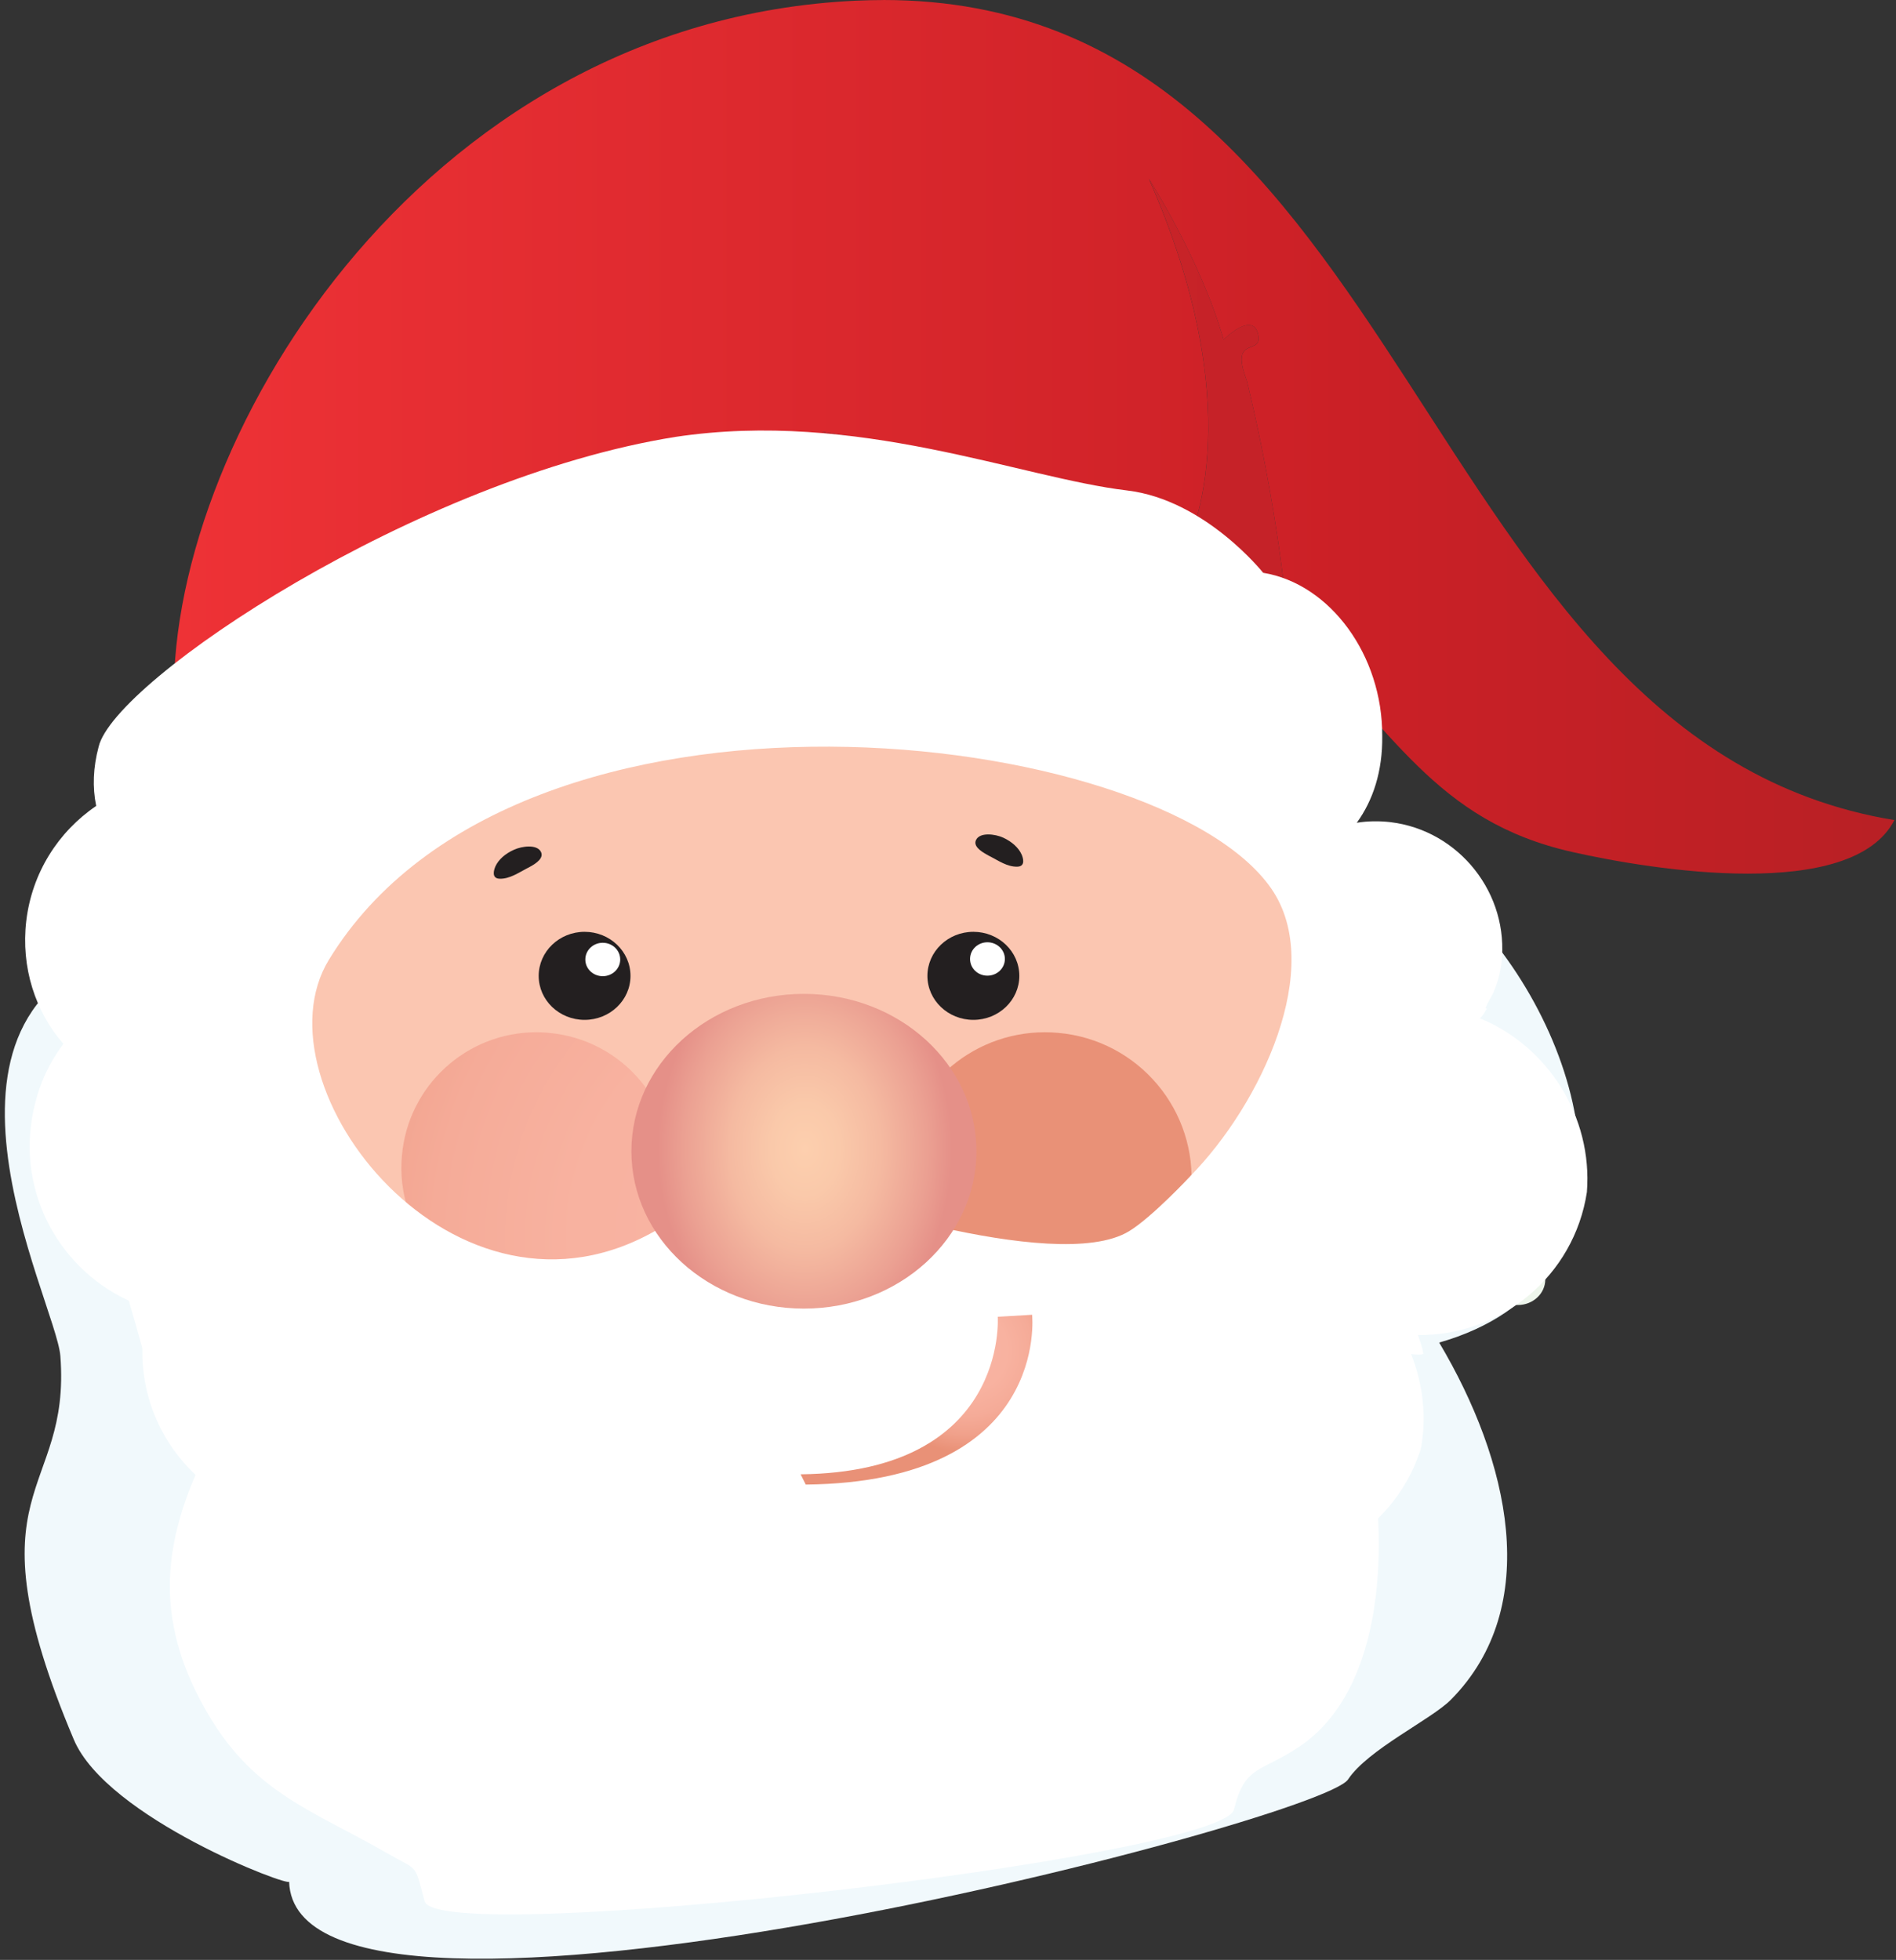 <svg width="149" height="154" viewBox="0 0 149 154" fill="none" xmlns="http://www.w3.org/2000/svg">
    <rect x="0" y="0" width="149" height="154" fill="#333333" stroke="none"/>
    <path fill-rule="evenodd" clip-rule="evenodd" d="M59.373 80.459C59.373 83.438 56.56 85.851 53.079 85.851C49.597 85.851 46.789 83.438 46.789 80.459C46.789 77.48 49.606 75.066 53.079 75.066C56.551 75.066 59.373 77.48 59.373 80.459Z" fill="#EEF6EC"/>
    <path fill-rule="evenodd" clip-rule="evenodd" d="M76.92 8.829C76.92 10.942 75.076 12.652 72.802 12.652C70.527 12.652 68.688 10.942 68.688 8.829C68.688 6.716 70.531 5.002 72.802 5.002C75.072 5.002 76.92 6.716 76.92 8.829Z" fill="#EEF6EC"/>
    <path fill-rule="evenodd" clip-rule="evenodd" d="M27.206 58.099C27.206 60.212 25.362 61.925 23.092 61.925C20.822 61.925 18.974 60.212 18.974 58.099C18.974 55.985 20.817 54.276 23.092 54.276C25.367 54.276 27.206 55.985 27.206 58.099Z" fill="#EEF6EC"/>
    <path fill-rule="evenodd" clip-rule="evenodd" d="M98.382 75.362C98.382 76.47 97.418 77.368 96.224 77.368C95.031 77.368 94.066 76.47 94.066 75.362C94.066 74.254 95.031 73.357 96.224 73.357C97.418 73.357 98.382 74.254 98.382 75.362Z" fill="#EEF6EC"/>
    <path fill-rule="evenodd" clip-rule="evenodd" d="M83.689 104.129C83.689 105.237 82.721 106.134 81.532 106.134C80.343 106.134 79.369 105.237 79.369 104.129C79.369 103.021 80.338 102.123 81.532 102.123C82.725 102.123 83.689 103.021 83.689 104.129Z" fill="#EEF6EC"/>
    <path fill-rule="evenodd" clip-rule="evenodd" d="M121.438 100.535C121.438 101.643 120.469 102.541 119.28 102.541C118.091 102.541 117.117 101.643 117.117 100.535C117.117 99.427 118.086 98.53 119.28 98.53C120.473 98.53 121.438 99.427 121.438 100.535Z" fill="#EEF6EC"/>
    <path fill-rule="evenodd" clip-rule="evenodd" d="M9.978 96.937C9.978 98.045 9.013 98.943 7.82 98.943C6.627 98.943 5.662 98.045 5.662 96.937C5.662 95.829 6.627 94.932 7.82 94.932C9.013 94.932 9.978 95.829 9.978 96.937Z" fill="#EEF6EC"/>
    <path fill-rule="evenodd" clip-rule="evenodd" d="M119.024 76.865C119.024 77.637 118.346 78.265 117.512 78.265C116.677 78.265 116 77.637 116 76.865C116 76.093 116.677 75.461 117.512 75.461C118.346 75.461 119.024 76.089 119.024 76.865Z" fill="#EEF6EC"/>
    <path fill-rule="evenodd" clip-rule="evenodd" d="M110.034 67.879C110.034 68.65 109.356 69.283 108.522 69.283C107.687 69.283 107.01 68.655 107.01 67.879C107.01 67.103 107.687 66.475 108.522 66.475C109.356 66.475 110.034 67.103 110.034 67.879Z" fill="#EEF6EC"/>
    <path fill-rule="evenodd" clip-rule="evenodd" d="M56.103 39.112C56.103 39.888 55.425 40.516 54.591 40.516C53.757 40.516 53.079 39.888 53.079 39.112C53.079 38.336 53.757 37.708 54.591 37.708C55.425 37.708 56.103 38.336 56.103 39.112Z" fill="#EEF6EC"/>
    <path fill-rule="evenodd" clip-rule="evenodd" d="M59.696 33.719C59.696 34.496 59.023 35.124 58.184 35.124C57.345 35.124 56.677 34.496 56.677 33.719C56.677 32.943 57.354 32.315 58.184 32.315C59.014 32.315 59.696 32.943 59.696 33.719Z" fill="#EEF6EC"/>
    <path d="M116.041 72.392L112.959 71.585C109.625 126.184 24.895 139.567 11.064 74.245C-8.209 78.52 4.411 102.222 4.743 106.547C5.6 117.696 -2.696 116.565 5.797 136.677C8.395 142.851 22.832 148.315 22.72 147.844C23.204 163.995 103.739 143.147 105.937 139.822C107.49 137.467 112.501 135.098 114.026 133.55C121.29 126.202 118.594 114.735 113.102 105.493C129.464 100.804 125.18 82.406 116.041 72.397V72.392Z" fill="#F1F9FC"/>
    <path d="M112.555 76.65C113.38 77.215 113.843 78.296 114.049 79.683C114.233 78.866 114.462 78.189 114.839 77.87C115.884 76.991 110.002 74.922 112.559 76.65H112.555Z" fill="white"/>
    <path d="M108.881 92.002C107.077 94.555 103.779 94.259 101.46 94.851C98.773 95.528 94.143 93.9 92.573 95.919C90.554 98.525 90.648 98.642 87.656 98.323C84.219 97.947 81.617 96.749 78.562 99.297C76.772 100.791 76.09 102.846 73.981 104.106C71.68 102.581 69.486 101.464 66.677 100.97C62.442 100.235 60.015 102.254 56.098 103.218C53.644 103.824 56.686 101.67 51.455 102.823C47.951 103.599 45.38 99.45 41.684 99.548C40.266 99.584 37.354 101.069 36.111 100.517C34.9 99.97 29.256 100.701 28.61 99.432C25.86 94.093 9.099 97.709 13.747 82.334C12.078 79.342 12.396 73.263 10.732 76.251V76.919C7.654 77.529 7.654 82.029 8.13 84.496C8.825 88.211 11.62 90.297 14.299 92.585C8.04 94.052 8.718 97.48 10.476 103.42C11.647 107.364 12.446 111.993 15.954 114.596C12.536 121.76 12.257 127.826 16.461 134.87C20.095 140.953 24.707 142.321 30.405 145.605C32.935 147.068 32.531 146.301 33.37 149.387C34.371 153.093 96.036 145.969 96.974 142.178C97.831 138.683 99.042 139.293 102.07 137.27C108.975 132.68 109.082 120.894 107.566 113.532C107.23 111.886 104.569 108.458 104.659 107.193C104.735 106.206 106.274 105.394 106.884 104.654C108.818 102.285 110.056 99.889 111.034 97.013C111.963 94.281 114.807 84.86 114.044 79.687C113.667 81.374 113.484 83.653 112.595 84.568C109.953 87.318 111.9 87.727 108.876 92.007L108.881 92.002Z" fill="white"/>
    <path d="M69.418 0.004C68.709 0.004 67.991 0.022 67.26 0.054C32.715 1.664 12.787 35.416 13.693 55.73C26.331 42.329 44.913 35.223 62.819 35.223C65.062 35.223 67.3 35.335 69.508 35.559C66.551 34.572 64.55 33.908 64.55 33.908C68.521 34.5 72.083 35.366 75.282 36.42C81.639 37.672 87.682 39.92 93.097 43.204C93.837 41.75 98.176 31.916 90.284 14.047C90.284 14.047 94.344 20.373 96.157 26.689C96.157 26.689 97.31 25.537 98.131 25.537C98.458 25.537 98.737 25.72 98.862 26.236C99.315 28.044 96.606 26.236 97.965 29.848C97.965 29.848 100.361 39.179 101.267 49.44C109.486 57.215 112.671 64.496 123.564 66.946C126.7 67.655 132.209 68.646 137.346 68.646C142.483 68.646 147.207 67.663 148.876 64.438C111.168 58.265 110.953 0 69.413 0" fill="url(#paint0_linear_1485_41987)"/>
    <path d="M84.959 40.714C98.095 48.291 101.576 58.745 101.576 58.745C101.679 55.712 101.54 52.535 101.271 49.444C101.056 49.242 100.84 49.041 100.621 48.839C98.297 46.708 95.78 44.832 93.106 43.208C93.043 43.334 93.003 43.397 93.003 43.397C91.451 42.876 88.454 41.88 84.963 40.714M69.517 35.563C73.72 36.963 79.867 39.014 84.963 40.714C82.191 39.112 78.983 37.641 75.291 36.425C73.388 36.048 71.464 35.765 69.517 35.568" fill="url(#paint1_radial_1485_41987)"/>
    <path d="M64.555 33.913C64.555 33.913 66.551 34.577 69.512 35.563C71.459 35.761 73.384 36.048 75.286 36.42C72.087 35.366 68.525 34.5 64.555 33.908M90.288 14.042C98.18 31.916 93.842 41.746 93.102 43.199C95.775 44.823 98.292 46.699 100.616 48.83C100.836 49.032 101.056 49.233 101.267 49.435C100.36 39.171 97.965 29.843 97.965 29.843C96.605 26.232 99.32 28.04 98.862 26.232C98.732 25.716 98.458 25.532 98.131 25.532C97.31 25.532 96.157 26.685 96.157 26.685C94.349 20.368 90.284 14.042 90.284 14.042" fill="url(#paint2_linear_1485_41987)"/>
    <path d="M104.363 82.841C104.363 102.298 85.713 118.077 62.703 118.077C39.692 118.077 21.042 102.298 21.042 82.841C21.042 63.383 39.696 47.6 62.703 47.6C85.709 47.6 104.363 63.379 104.363 82.841Z" fill="#FBC6B1"/>
    <path d="M104.363 82.841H104.304C104.304 92.549 99.652 101.343 92.124 107.709C84.596 114.075 74.196 118.019 62.707 118.019C51.217 118.019 40.813 114.08 33.289 107.709C25.761 101.343 21.109 92.549 21.109 82.841C21.109 73.132 25.761 64.339 33.289 57.968C40.818 51.602 51.217 47.659 62.707 47.659C74.196 47.659 84.596 51.598 92.124 57.968C99.652 64.335 104.304 73.128 104.304 82.841H104.426C104.426 73.092 99.755 64.263 92.205 57.879C84.654 51.49 74.228 47.542 62.707 47.542C51.186 47.542 40.759 51.49 33.209 57.879C25.658 64.267 20.983 73.092 20.983 82.841C20.983 92.59 25.658 101.415 33.209 107.803C40.759 114.192 51.19 118.14 62.707 118.14C74.223 118.14 84.654 114.192 92.205 107.803C99.755 101.419 104.426 92.59 104.426 82.841H104.367H104.363Z" fill="#231F20"/>
    <path d="M43.092 81.15C42.773 81.123 42.455 81.109 42.141 81.109C36.694 81.109 32.064 85.282 31.584 90.813C31.064 96.663 35.398 101.823 41.243 102.334C41.558 102.361 41.872 102.375 42.177 102.375C47.632 102.375 52.267 98.207 52.765 92.662C53.272 86.811 48.951 81.661 43.092 81.154V81.15Z" fill="url(#paint3_radial_1485_41987)"/>
    <path d="M83.133 81.154C82.788 81.123 82.442 81.109 82.106 81.109C76.215 81.109 71.213 85.623 70.688 91.603C70.127 97.933 74.811 103.514 81.137 104.062C81.478 104.088 81.819 104.106 82.151 104.106C88.05 104.106 93.066 99.598 93.6 93.599C94.152 87.273 89.477 81.706 83.138 81.154H83.133Z" fill="url(#paint4_radial_1485_41987)"/>
    <path fill-rule="evenodd" clip-rule="evenodd" d="M116.283 80.014C116.548 79.813 116.705 79.467 116.853 79.243L116.736 79.229C116.907 78.772 117.203 78.328 117.36 77.996C117.692 77.193 117.894 76.502 117.992 75.676C118.634 70.252 114.686 65.245 109.262 64.599C108.436 64.501 107.481 64.505 106.624 64.649C107.907 62.886 108.661 60.584 108.625 57.834C108.656 51.499 104.542 45.873 99.266 45.007C99.266 45.007 94.708 39.265 88.575 38.538C80.208 37.547 67.319 32.185 53.079 34.33C32.854 37.551 8.969 53.446 7.749 58.686C7.318 60.306 7.255 61.858 7.56 63.325C4.568 65.362 2.513 68.588 2.064 72.361C1.634 76.013 2.778 79.499 4.985 82.024C3.572 83.891 2.715 86.062 2.423 88.539C1.67 94.909 5.627 100.867 11.616 102.778C11.432 103.353 11.36 103.945 11.279 104.654C10.414 111.958 15.609 118.552 23.038 119.432C24.806 119.643 26.735 119.517 28.35 118.983C29.916 123.954 34.124 127.794 39.548 128.436C43.2 128.871 46.681 127.727 49.324 125.645C49.732 125.215 50.14 124.784 50.45 124.223C50.553 124.353 50.54 124.479 50.638 124.605C51.329 123.851 52.016 123.097 52.482 122.195C55.201 128.494 61.922 133.353 70.172 134.331C79.248 135.403 87.472 131.594 91.213 125.224C91.523 124.658 91.693 124.205 91.882 123.622C91.882 123.622 91.985 123.761 92.101 123.77C92.303 123.075 92.626 122.397 92.824 121.702C94.183 122.339 95.673 122.877 97.324 123.07C103.69 123.824 109.527 119.97 111.523 114.232C111.684 113.891 111.738 113.42 111.779 113.07C112.061 110.71 111.72 108.516 110.895 106.39C111.249 106.435 111.604 106.475 111.85 106.381C111.792 105.896 111.608 105.403 111.429 104.9C117.997 104.959 123.699 100.253 124.708 93.675C125.175 87.754 121.644 82.195 116.287 80.01L116.283 80.014ZM93.537 92.424C93.537 92.424 90.527 95.654 88.719 96.749C82.922 100.253 63.402 93.478 63.402 93.478C63.402 93.478 60.163 91.544 51.805 96.533C35.86 106 19.781 85.34 25.851 75.407C40.804 50.947 91.128 57.089 99.912 69.83C104.161 75.99 99.109 86.744 93.537 92.419V92.424Z" fill="white"/>
    <path d="M76.736 90.459C76.736 97.292 70.666 102.823 63.178 102.823C55.69 102.823 49.62 97.292 49.62 90.459C49.62 83.626 55.69 78.094 63.178 78.094C70.666 78.094 76.736 83.63 76.736 90.459Z" fill="url(#paint5_radial_1485_41987)"/>
    <path d="M49.548 76.681C49.548 78.588 47.933 80.136 45.941 80.136C43.949 80.136 42.334 78.588 42.334 76.681C42.334 74.774 43.949 73.218 45.941 73.218C47.933 73.218 49.548 74.766 49.548 76.681Z" fill="#231F20"/>
    <path d="M80.105 76.681C80.105 78.588 78.485 80.136 76.493 80.136C74.501 80.136 72.882 78.588 72.882 76.681C72.882 74.774 74.497 73.218 76.493 73.218C78.49 73.218 80.105 74.766 80.105 76.681Z" fill="#231F20"/>
    <path d="M48.74 75.394C48.74 76.116 48.126 76.704 47.367 76.704C46.609 76.704 45.999 76.12 45.999 75.394C45.999 74.667 46.609 74.079 47.367 74.079C48.126 74.079 48.74 74.662 48.74 75.394Z" fill="white"/>
    <path d="M78.97 75.349C78.97 76.075 78.36 76.663 77.597 76.663C76.835 76.663 76.233 76.08 76.233 75.349C76.233 74.617 76.848 74.039 77.597 74.039C78.347 74.039 78.97 74.622 78.97 75.349Z" fill="white"/>
    <path d="M41.638 68.112C42.181 67.82 42.742 67.412 42.513 66.941C42.213 66.322 41.019 66.479 40.387 66.771C39.7 67.076 39.171 67.551 38.933 68.076C38.812 68.354 38.601 69.032 39.274 69.045C40.046 69.068 40.768 68.565 41.36 68.26C41.45 68.215 41.544 68.162 41.638 68.112Z" fill="#231F20"/>
    <path d="M77.579 67.165C77.036 66.869 76.475 66.466 76.704 65.999C77.004 65.375 78.198 65.528 78.83 65.815C79.517 66.129 80.042 66.605 80.279 67.13C80.405 67.408 80.612 68.085 79.943 68.099C79.167 68.121 78.449 67.619 77.857 67.314C77.767 67.273 77.673 67.219 77.579 67.165Z" fill="#231F20"/>
    <path d="M81.11 103.308C81.11 103.348 82.528 116.448 63.322 116.65L62.918 115.843C79.257 115.668 78.409 103.501 78.409 103.465L81.11 103.308Z" fill="url(#paint6_radial_1485_41987)"/>
    <defs>
        <linearGradient id="paint0_linear_1485_41987" x1="13.679" y1="34.366" x2="148.894" y2="34.366" gradientUnits="userSpaceOnUse">
            <stop stop-color="#EE3236"/>
            <stop offset="0.68" stop-color="#CB2026"/>
            <stop offset="0.99" stop-color="#B92025"/>
            <stop offset="1" stop-color="#B92025"/>
        </linearGradient>
        <radialGradient id="paint1_radial_1485_41987" cx="0" cy="0" r="1" gradientUnits="userSpaceOnUse" gradientTransform="translate(60.077 -6.958) scale(132.752 132.752)">
            <stop stop-color="#C5AA95"/>
            <stop offset="0.51" stop-color="#C0A996"/>
            <stop offset="1" stop-color="#A89C8D"/>
        </radialGradient>
        <linearGradient id="paint2_linear_1485_41987" x1="13.679" y1="31.661" x2="148.894" y2="31.661" gradientUnits="userSpaceOnUse">
            <stop stop-color="#DF2D30"/>
            <stop offset="0.68" stop-color="#C32127"/>
            <stop offset="0.99" stop-color="#B12125"/>
            <stop offset="1" stop-color="#B12125"/>
        </linearGradient>
        <radialGradient id="paint3_radial_1485_41987" cx="0" cy="0" r="1" gradientUnits="userSpaceOnUse" gradientTransform="translate(64.124 97.247) scale(46.084 46.084)">
            <stop stop-color="#F9B4A3"/>
            <stop offset="0.41" stop-color="#F8B2A0"/>
            <stop offset="0.65" stop-color="#F5AB98"/>
            <stop offset="0.84" stop-color="#F0A08A"/>
            <stop offset="1" stop-color="#E99177"/>
        </radialGradient>
        <radialGradient id="paint4_radial_1485_41987" cx="0" cy="0" r="1" gradientUnits="userSpaceOnUse" gradientTransform="translate(130.514 73.918) scale(24.917 24.917)">
            <stop stop-color="#F9B4A3"/>
            <stop offset="0.41" stop-color="#F8B2A0"/>
            <stop offset="0.65" stop-color="#F5AB98"/>
            <stop offset="0.84" stop-color="#F0A08A"/>
            <stop offset="1" stop-color="#E99177"/>
        </radialGradient>
        <radialGradient id="paint5_radial_1485_41987" cx="0" cy="0" r="1" gradientUnits="userSpaceOnUse" gradientTransform="translate(63.268 90.293) scale(11.561 15.644)">
            <stop stop-color="#FDCFAE"/>
            <stop offset="0.23" stop-color="#FAC9AA"/>
            <stop offset="0.51" stop-color="#F5BAA1"/>
            <stop offset="0.83" stop-color="#EBA092"/>
            <stop offset="1" stop-color="#E59088"/>
        </radialGradient>
        <radialGradient id="paint6_radial_1485_41987" cx="0" cy="0" r="1" gradientUnits="userSpaceOnUse" gradientTransform="translate(75.895 106.109) scale(7.981)">
            <stop stop-color="#F9B4A3"/>
            <stop offset="0.41" stop-color="#F8B2A0"/>
            <stop offset="0.65" stop-color="#F5AB98"/>
            <stop offset="0.84" stop-color="#F0A08A"/>
            <stop offset="1" stop-color="#E99177"/>
        </radialGradient>
    </defs>
</svg>
